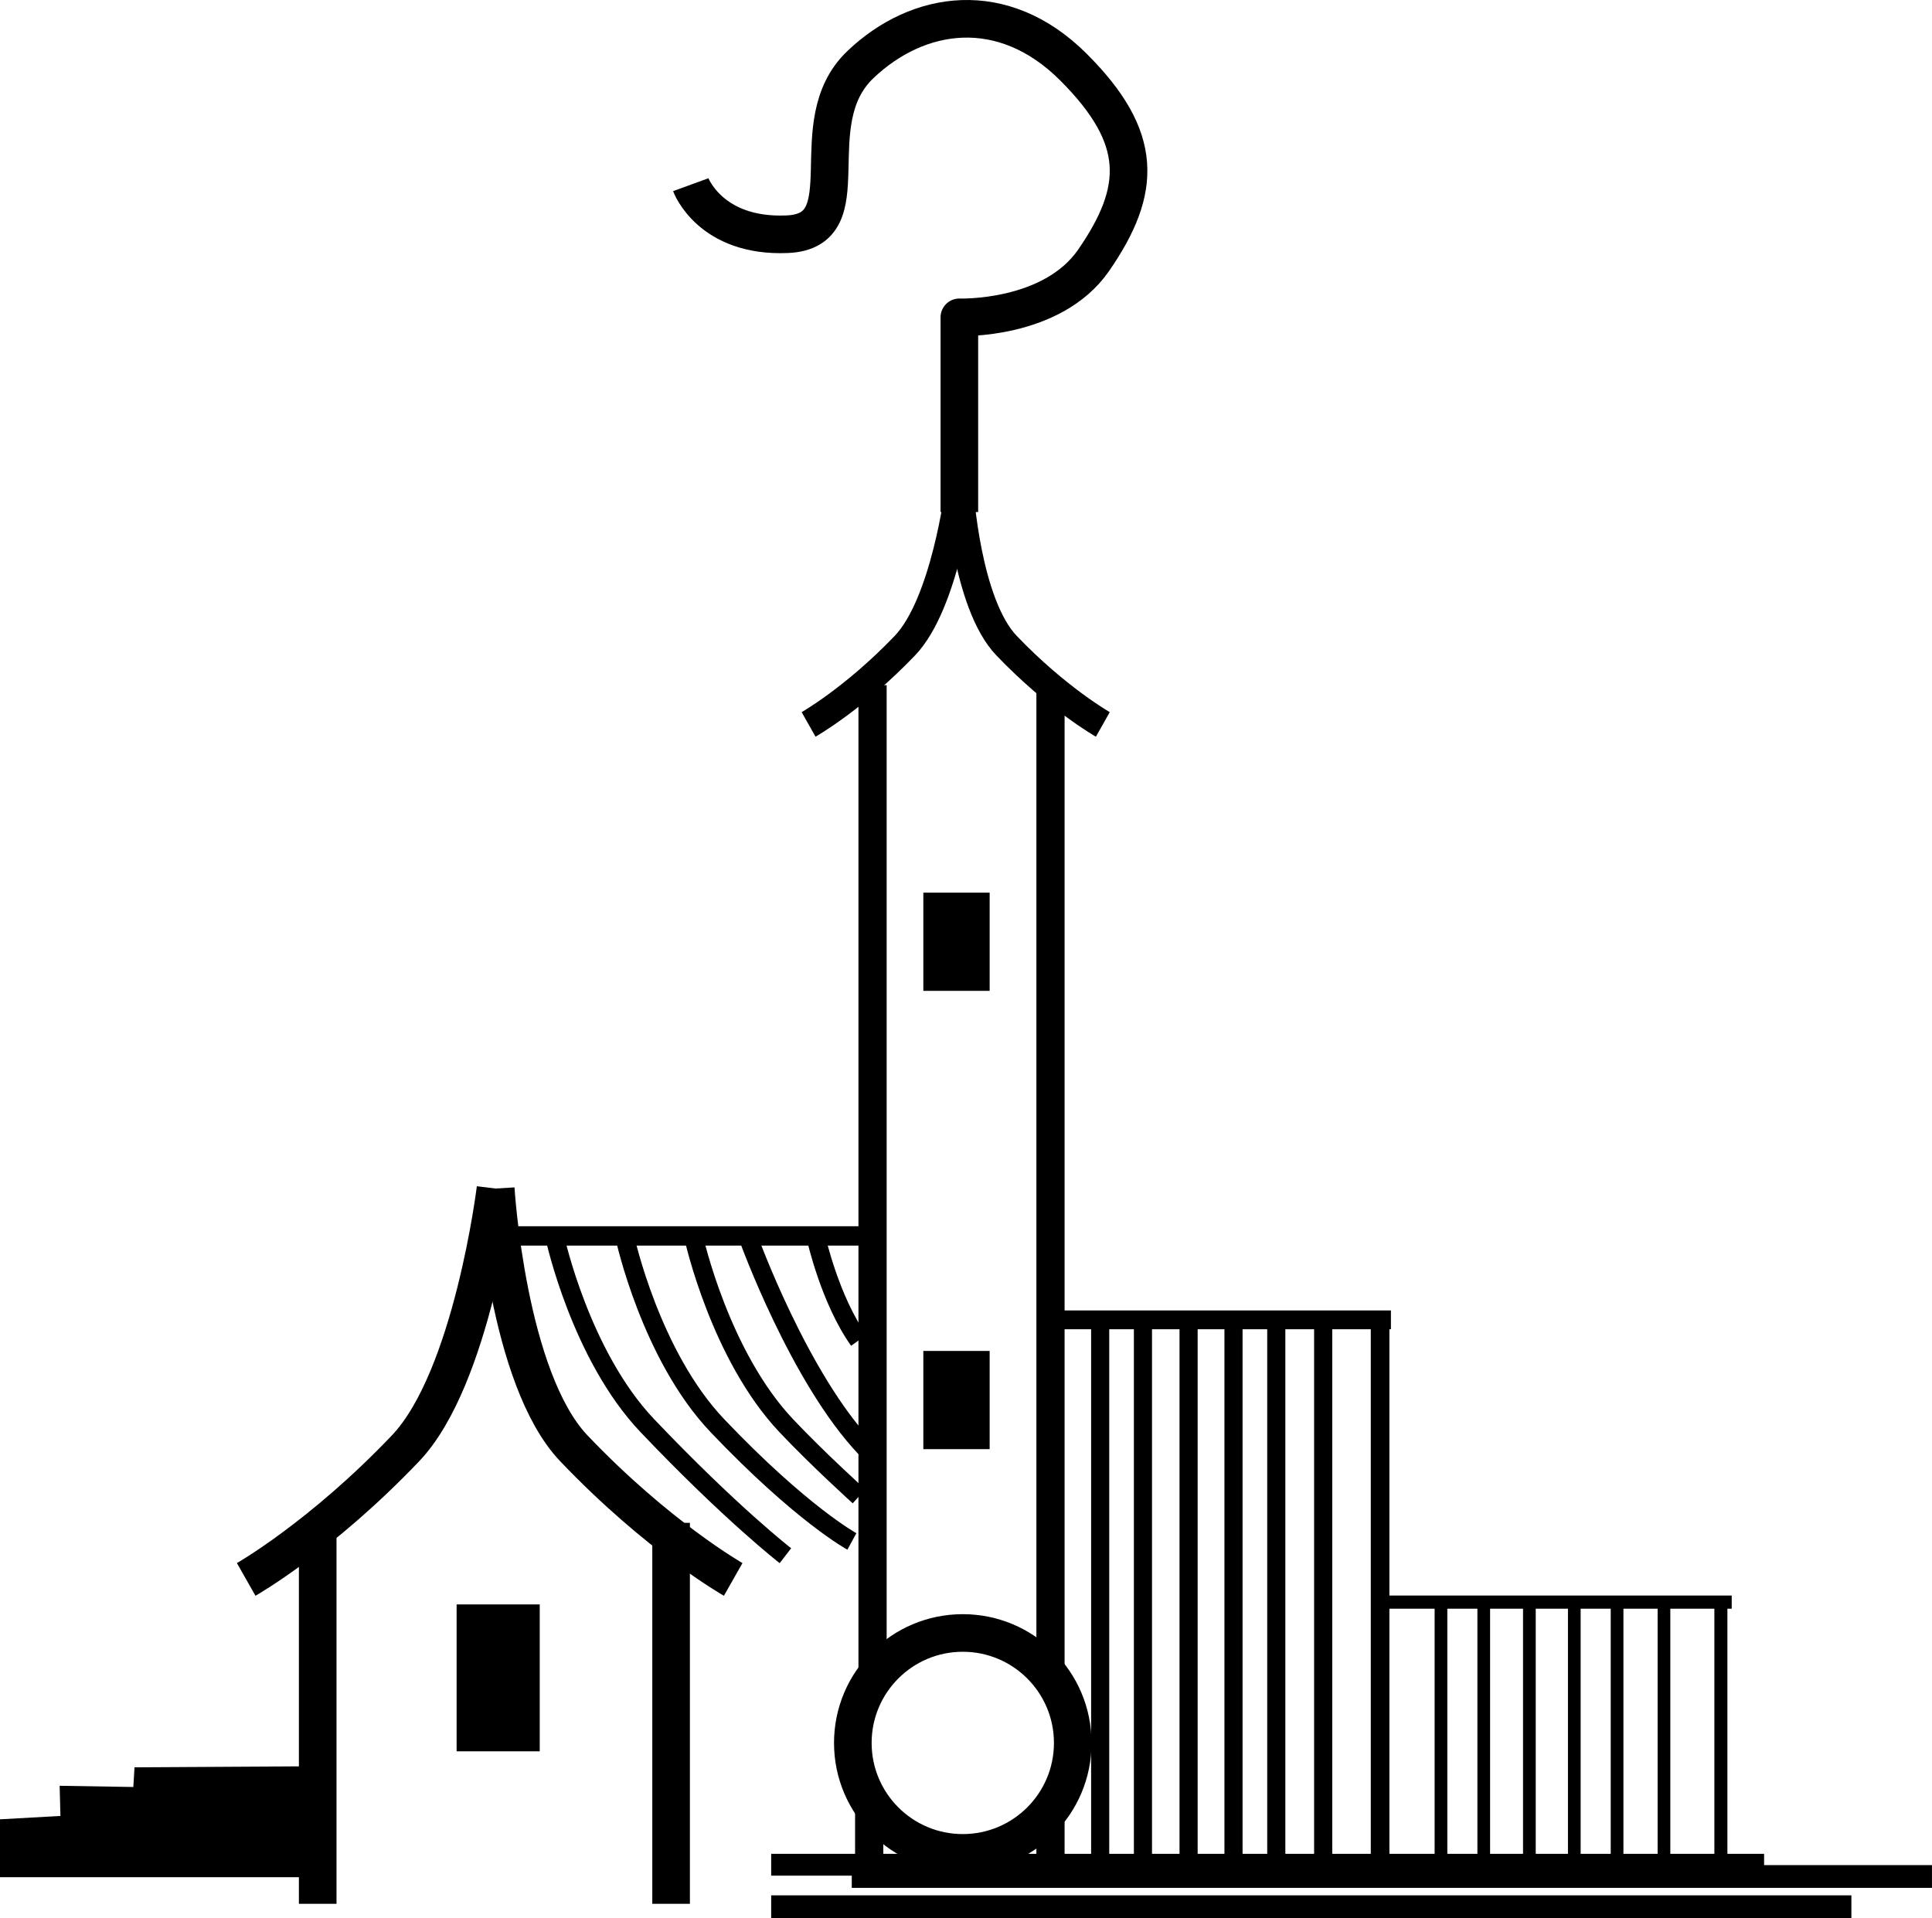 <?xml version="1.0" encoding="UTF-8" standalone="no"?>
<!-- Created with Inkscape (http://www.inkscape.org/) -->

<svg
   xmlns:dc="http://purl.org/dc/elements/1.1/"
   xmlns:cc="http://creativecommons.org/ns#"
   xmlns:rdf="http://www.w3.org/1999/02/22-rdf-syntax-ns#"
   xmlns:svg="http://www.w3.org/2000/svg"
   xmlns="http://www.w3.org/2000/svg"
   xmlns:sodipodi="http://sodipodi.sourceforge.net/DTD/sodipodi-0.dtd"
   xmlns:inkscape="http://www.inkscape.org/namespaces/inkscape"
   width="28.999mm"
   height="28.792mm"
   viewBox="0 0 102.752 102.018"
   id="svg4134"
   version="1.1"
   inkscape:version="0.91 r13725"
   sodipodi:docname="prieure.svg">
  <defs
     id="defs4136" />
  <sodipodi:namedview
     id="base"
     pagecolor="#ffffff"
     bordercolor="#666666"
     borderopacity="1.0"
     inkscape:pageopacity="0.0"
     inkscape:pageshadow="2"
     inkscape:zoom="0.98994949"
     inkscape:cx="-204.94257"
     inkscape:cy="-6.6302184"
     inkscape:document-units="px"
     inkscape:current-layer="layer1"
     showgrid="false"
     showguides="false"
     fit-margin-top="0"
     fit-margin-left="0"
     fit-margin-right="0"
     fit-margin-bottom="0"
     inkscape:window-width="1920"
     inkscape:window-height="1137"
     inkscape:window-x="0"
     inkscape:window-y="27"
     inkscape:window-maximized="1" />
  <g
     inkscape:label="Calque 1"
     inkscape:groupmode="layer"
     id="layer1"
     transform="translate(-0.554,-3.635)">
    <path
       style="fill:none;fill-rule:evenodd;stroke:#000000;stroke-width:2;stroke-linecap:butt;stroke-linejoin:round;stroke-miterlimit:4;stroke-dasharray:none;stroke-opacity:1"
       d="m 51.577,30.869 0,-10.357 c 0,0 4.927,0.174 7.143,-3.036 2.589,-3.75 2.679,-6.518 -1.071,-10.268 -3.75,-3.75 -8.276,-3.056 -11.339,-0.134 -3.28,3.13 0.223,8.839 -3.884,9.018 -4.107,0.179 -5.134,-2.634 -5.134,-2.634"
       id="path4693"
       inkscape:connector-curvature="0"
       sodipodi:nodetypes="ccssssc" />
    <path
       style="fill:none;fill-rule:evenodd;stroke:#000000;stroke-width:2;stroke-linecap:butt;stroke-linejoin:miter;stroke-miterlimit:4;stroke-dasharray:none;stroke-opacity:1"
       d="m 13.647,87.639 c 0,0 3.999,-2.272 8.474,-6.972 3.553,-3.732 4.786,-13.819 4.786,-13.819"
       id="path4134"
       inkscape:connector-curvature="0"
       sodipodi:nodetypes="csc" />
    <path
       sodipodi:nodetypes="csc"
       inkscape:connector-curvature="0"
       id="path4169"
       d="m 39.548,87.639 c 0,0 -3.999,-2.272 -8.474,-6.972 -3.553,-3.732 -4.155,-13.819 -4.155,-13.819"
       style="fill:none;fill-rule:evenodd;stroke:#000000;stroke-width:2;stroke-linecap:butt;stroke-linejoin:miter;stroke-miterlimit:4;stroke-dasharray:none;stroke-opacity:1" />
    <path
       style="fill:none;fill-rule:evenodd;stroke:#000000;stroke-width:1;stroke-linecap:butt;stroke-linejoin:miter;stroke-miterlimit:4;stroke-dasharray:none;stroke-opacity:1"
       d="m 42.326,86.377 c 0,0 -2.863,-2.209 -7.337,-6.909 -3.553,-3.732 -4.912,-9.968 -4.912,-9.968"
       id="path4171"
       inkscape:connector-curvature="0"
       sodipodi:nodetypes="csc" />
    <path
       sodipodi:nodetypes="csc"
       inkscape:connector-curvature="0"
       id="path4173"
       d="m 45.861,85.619 c 0,0 -2.673,-1.451 -7.148,-6.152 -3.553,-3.732 -4.912,-9.968 -4.912,-9.968"
       style="fill:none;fill-rule:evenodd;stroke:#000000;stroke-width:1;stroke-linecap:butt;stroke-linejoin:miter;stroke-miterlimit:4;stroke-dasharray:none;stroke-opacity:1" />
    <path
       style="fill:none;fill-rule:evenodd;stroke:#000000;stroke-width:1;stroke-linecap:butt;stroke-linejoin:miter;stroke-miterlimit:4;stroke-dasharray:none;stroke-opacity:1"
       d="m 46.24,83.22 c 0,0 -2.168,-1.956 -3.865,-3.752 -3.538,-3.746 -4.912,-9.968 -4.912,-9.968"
       id="path4175"
       inkscape:connector-curvature="0"
       sodipodi:nodetypes="csc" />
    <path
       sodipodi:nodetypes="cc"
       inkscape:connector-curvature="0"
       id="path4178"
       d="m 46.605,80.667 c -3.553,-3.732 -6.238,-11.168 -6.238,-11.168"
       style="fill:none;fill-rule:evenodd;stroke:#000000;stroke-width:1;stroke-linecap:butt;stroke-linejoin:miter;stroke-miterlimit:4;stroke-dasharray:none;stroke-opacity:1" />
    <path
       style="fill:none;fill-rule:evenodd;stroke:#000000;stroke-width:1;stroke-linecap:butt;stroke-linejoin:miter;stroke-miterlimit:4;stroke-dasharray:none;stroke-opacity:1"
       d="m 46.226,74.922 c -1.532,-2.154 -2.261,-5.422 -2.261,-5.422"
       id="path4180"
       inkscape:connector-curvature="0"
       sodipodi:nodetypes="cc" />
    <path
       sodipodi:nodetypes="cc"
       inkscape:connector-curvature="0"
       id="path4182"
       d="m 17.451,104.892 0,-20.263"
       style="fill:none;fill-rule:evenodd;stroke:#000000;stroke-width:2;stroke-linecap:butt;stroke-linejoin:miter;stroke-miterlimit:4;stroke-dasharray:none;stroke-opacity:1" />
    <path
       style="fill:none;fill-rule:evenodd;stroke:#000000;stroke-width:2;stroke-linecap:butt;stroke-linejoin:miter;stroke-miterlimit:4;stroke-dasharray:none;stroke-opacity:1"
       d="m 36.246,104.892 0,-20.263"
       id="path4184"
       inkscape:connector-curvature="0"
       sodipodi:nodetypes="cc" />
    <rect
       style="fill:#000000;fill-opacity:1;stroke:none;stroke-width:1;stroke-miterlimit:4;stroke-dasharray:none;stroke-opacity:1"
       id="rect4186"
       width="4.42"
       height="7.812"
       x="24.839"
       y="88.969" />
    <path
       style="fill:#000000;fill-opacity:1;stroke:none;stroke-width:1;stroke-miterlimit:4;stroke-dasharray:none;stroke-opacity:1"
       d="m 0.554,100.398 3.214,-0.179 -0.042,-1.604 3.919,0.064 0.063,-1.047 10.437,-0.06 -0.047,5.906 -17.545,0 z"
       id="rect4188"
       inkscape:connector-curvature="0"
       sodipodi:nodetypes="ccccccccc" />
    <path
       sodipodi:nodetypes="csc"
       inkscape:connector-curvature="0"
       id="path4191"
       d="m 43.558,42.164 c 0,0 2.416,-1.365 5.12,-4.188 2.147,-2.242 2.892,-8.301 2.892,-8.301"
       style="fill:none;fill-rule:evenodd;stroke:#000000;stroke-width:1.5;stroke-linecap:butt;stroke-linejoin:miter;stroke-miterlimit:4;stroke-dasharray:none;stroke-opacity:1" />
    <path
       style="fill:none;fill-rule:evenodd;stroke:#000000;stroke-width:1.5;stroke-linecap:butt;stroke-linejoin:miter;stroke-miterlimit:4;stroke-dasharray:none;stroke-opacity:1"
       d="m 59.208,42.164 c 0,0 -2.416,-1.365 -5.12,-4.188 -2.147,-2.242 -2.51,-8.301 -2.51,-8.301"
       id="path4193"
       inkscape:connector-curvature="0"
       sodipodi:nodetypes="csc" />
    <path
       sodipodi:nodetypes="cc"
       inkscape:connector-curvature="0"
       id="path4195"
       d="m 46.96,92.839 0,-52.763"
       style="fill:none;fill-rule:evenodd;stroke:#000000;stroke-width:1.5;stroke-linecap:butt;stroke-linejoin:miter;stroke-miterlimit:4;stroke-dasharray:none;stroke-opacity:1" />
    <path
       style="fill:none;fill-rule:evenodd;stroke:#000000;stroke-width:1.5;stroke-linecap:butt;stroke-linejoin:miter;stroke-miterlimit:4;stroke-dasharray:none;stroke-opacity:1"
       d="m 56.424,92.214 0,-52.138"
       id="path4197"
       inkscape:connector-curvature="0"
       sodipodi:nodetypes="cc" />
    <rect
       y="51.112"
       x="49.661"
       height="5.223"
       width="3.527"
       id="rect4199"
       style="fill:#000000;fill-opacity:1;stroke:none;stroke-width:1;stroke-miterlimit:4;stroke-dasharray:none;stroke-opacity:1" />
    <rect
       style="fill:#000000;fill-opacity:1;stroke:none;stroke-width:1;stroke-miterlimit:4;stroke-dasharray:none;stroke-opacity:1"
       id="rect4201"
       width="3.527"
       height="5.223"
       x="49.661"
       y="75.487" />
    <circle
       style="fill:none;fill-opacity:1;stroke:#000000;stroke-width:2;stroke-miterlimit:4;stroke-dasharray:none;stroke-opacity:1"
       id="path4203"
       cx="51.759"
       cy="96.335"
       r="5.848" />
    <path
       sodipodi:nodetypes="cc"
       inkscape:connector-curvature="0"
       id="path4205"
       d="m 56.424,102.66 0,-2.853"
       style="fill:none;fill-rule:evenodd;stroke:#000000;stroke-width:1.5;stroke-linecap:butt;stroke-linejoin:miter;stroke-miterlimit:4;stroke-dasharray:none;stroke-opacity:1" />
    <path
       style="fill:none;fill-rule:evenodd;stroke:#000000;stroke-width:1.5;stroke-linecap:butt;stroke-linejoin:miter;stroke-miterlimit:4;stroke-dasharray:none;stroke-opacity:1"
       d="m 46.781,102.66 0,-2.853"
       id="path4207"
       inkscape:connector-curvature="0"
       sodipodi:nodetypes="cc" />
    <path
       inkscape:connector-curvature="0"
       id="path4158"
       d="m 73.953,73.634 0,29.115"
       style="fill:none;fill-rule:evenodd;stroke:#000000;stroke-width:0.99;stroke-linecap:butt;stroke-linejoin:miter;stroke-miterlimit:4;stroke-dasharray:none;stroke-opacity:1" />
    <path
       style="fill:none;fill-rule:evenodd;stroke:#000000;stroke-width:1;stroke-linecap:butt;stroke-linejoin:miter;stroke-miterlimit:4;stroke-dasharray:none;stroke-opacity:1"
       d="m 74.529,73.833 -18.479,0"
       id="path4160"
       inkscape:connector-curvature="0" />
    <path
       inkscape:connector-curvature="0"
       id="path4188"
       d="m 59.066,102.676 0,-28.815"
       style="fill:none;fill-rule:evenodd;stroke:#000000;stroke-width:0.964;stroke-linecap:butt;stroke-linejoin:miter;stroke-miterlimit:4;stroke-dasharray:none;stroke-opacity:1" />
    <path
       style="fill:none;fill-rule:evenodd;stroke:#000000;stroke-width:0.964;stroke-linecap:butt;stroke-linejoin:miter;stroke-miterlimit:4;stroke-dasharray:none;stroke-opacity:1"
       d="m 61.341,102.676 0,-28.815"
       id="path4190"
       inkscape:connector-curvature="0" />
    <path
       inkscape:connector-curvature="0"
       id="path4192"
       d="m 63.768,102.676 0,-28.815"
       style="fill:none;fill-rule:evenodd;stroke:#000000;stroke-width:0.964;stroke-linecap:butt;stroke-linejoin:miter;stroke-miterlimit:4;stroke-dasharray:none;stroke-opacity:1" />
    <path
       style="fill:none;fill-rule:evenodd;stroke:#000000;stroke-width:0.964;stroke-linecap:butt;stroke-linejoin:miter;stroke-miterlimit:4;stroke-dasharray:none;stroke-opacity:1"
       d="m 66.157,102.676 0,-28.815"
       id="path4194"
       inkscape:connector-curvature="0" />
    <path
       inkscape:connector-curvature="0"
       id="path4196"
       d="m 68.432,102.676 0,-28.815"
       style="fill:none;fill-rule:evenodd;stroke:#000000;stroke-width:0.964;stroke-linecap:butt;stroke-linejoin:miter;stroke-miterlimit:4;stroke-dasharray:none;stroke-opacity:1" />
    <path
       style="fill:none;fill-rule:evenodd;stroke:#000000;stroke-width:0.964;stroke-linecap:butt;stroke-linejoin:miter;stroke-miterlimit:4;stroke-dasharray:none;stroke-opacity:1"
       d="m 70.926,102.676 0,-28.815"
       id="path4198"
       inkscape:connector-curvature="0" />
    <path
       inkscape:connector-curvature="0"
       id="path4231"
       d="m 46.806,69.369 -19.55,0"
       style="fill:none;fill-rule:evenodd;stroke:#000000;stroke-width:1.029;stroke-linecap:butt;stroke-linejoin:miter;stroke-miterlimit:4;stroke-dasharray:none;stroke-opacity:1" />
    <path
       style="fill:none;fill-rule:evenodd;stroke:#000000;stroke-width:0.693;stroke-linecap:butt;stroke-linejoin:miter;stroke-miterlimit:4;stroke-dasharray:none;stroke-opacity:1"
       d="m 92.078,88.749 0,14.269"
       id="path4233"
       inkscape:connector-curvature="0" />
    <path
       inkscape:connector-curvature="0"
       id="path4235"
       d="m 92.654,88.846 -18.479,0"
       style="fill:none;fill-rule:evenodd;stroke:#000000;stroke-width:0.7;stroke-linecap:butt;stroke-linejoin:miter;stroke-miterlimit:4;stroke-dasharray:none;stroke-opacity:1" />
    <path
       style="fill:none;fill-rule:evenodd;stroke:#000000;stroke-width:0.675;stroke-linecap:butt;stroke-linejoin:miter;stroke-miterlimit:4;stroke-dasharray:none;stroke-opacity:1"
       d="m 77.191,102.982 0,-14.122"
       id="path4237"
       inkscape:connector-curvature="0" />
    <path
       inkscape:connector-curvature="0"
       id="path4239"
       d="m 79.466,102.982 0,-14.122"
       style="fill:none;fill-rule:evenodd;stroke:#000000;stroke-width:0.675;stroke-linecap:butt;stroke-linejoin:miter;stroke-miterlimit:4;stroke-dasharray:none;stroke-opacity:1" />
    <path
       style="fill:none;fill-rule:evenodd;stroke:#000000;stroke-width:0.675;stroke-linecap:butt;stroke-linejoin:miter;stroke-miterlimit:4;stroke-dasharray:none;stroke-opacity:1"
       d="m 81.893,102.982 0,-14.122"
       id="path4241"
       inkscape:connector-curvature="0" />
    <path
       inkscape:connector-curvature="0"
       id="path4243"
       d="m 84.282,102.982 0,-14.122"
       style="fill:none;fill-rule:evenodd;stroke:#000000;stroke-width:0.675;stroke-linecap:butt;stroke-linejoin:miter;stroke-miterlimit:4;stroke-dasharray:none;stroke-opacity:1" />
    <path
       style="fill:none;fill-rule:evenodd;stroke:#000000;stroke-width:0.675;stroke-linecap:butt;stroke-linejoin:miter;stroke-miterlimit:4;stroke-dasharray:none;stroke-opacity:1"
       d="m 86.557,102.982 0,-14.122"
       id="path4245"
       inkscape:connector-curvature="0" />
    <path
       inkscape:connector-curvature="0"
       id="path4247"
       d="m 89.051,102.982 0,-14.122"
       style="fill:none;fill-rule:evenodd;stroke:#000000;stroke-width:0.675;stroke-linecap:butt;stroke-linejoin:miter;stroke-miterlimit:4;stroke-dasharray:none;stroke-opacity:1" />
    <path
       sodipodi:nodetypes="cc"
       inkscape:connector-curvature="0"
       id="path4249"
       d="m 41.569,102.814 52.807,0"
       style="fill:none;fill-rule:evenodd;stroke:#000000;stroke-width:1.161;stroke-linecap:butt;stroke-linejoin:miter;stroke-miterlimit:4;stroke-dasharray:none;stroke-opacity:1" />
    <path
       style="fill:none;fill-rule:evenodd;stroke:#000000;stroke-width:1.211;stroke-linecap:butt;stroke-linejoin:miter;stroke-miterlimit:4;stroke-dasharray:none;stroke-opacity:1"
       d="m 45.855,103.439 57.45,0"
       id="path4251"
       inkscape:connector-curvature="0"
       sodipodi:nodetypes="cc" />
    <path
       sodipodi:nodetypes="cc"
       inkscape:connector-curvature="0"
       id="path4253"
       d="m 41.569,105.047 57.45,0"
       style="fill:none;fill-rule:evenodd;stroke:#000000;stroke-width:1.211;stroke-linecap:butt;stroke-linejoin:miter;stroke-miterlimit:4;stroke-dasharray:none;stroke-opacity:1" />
  </g>
</svg>
